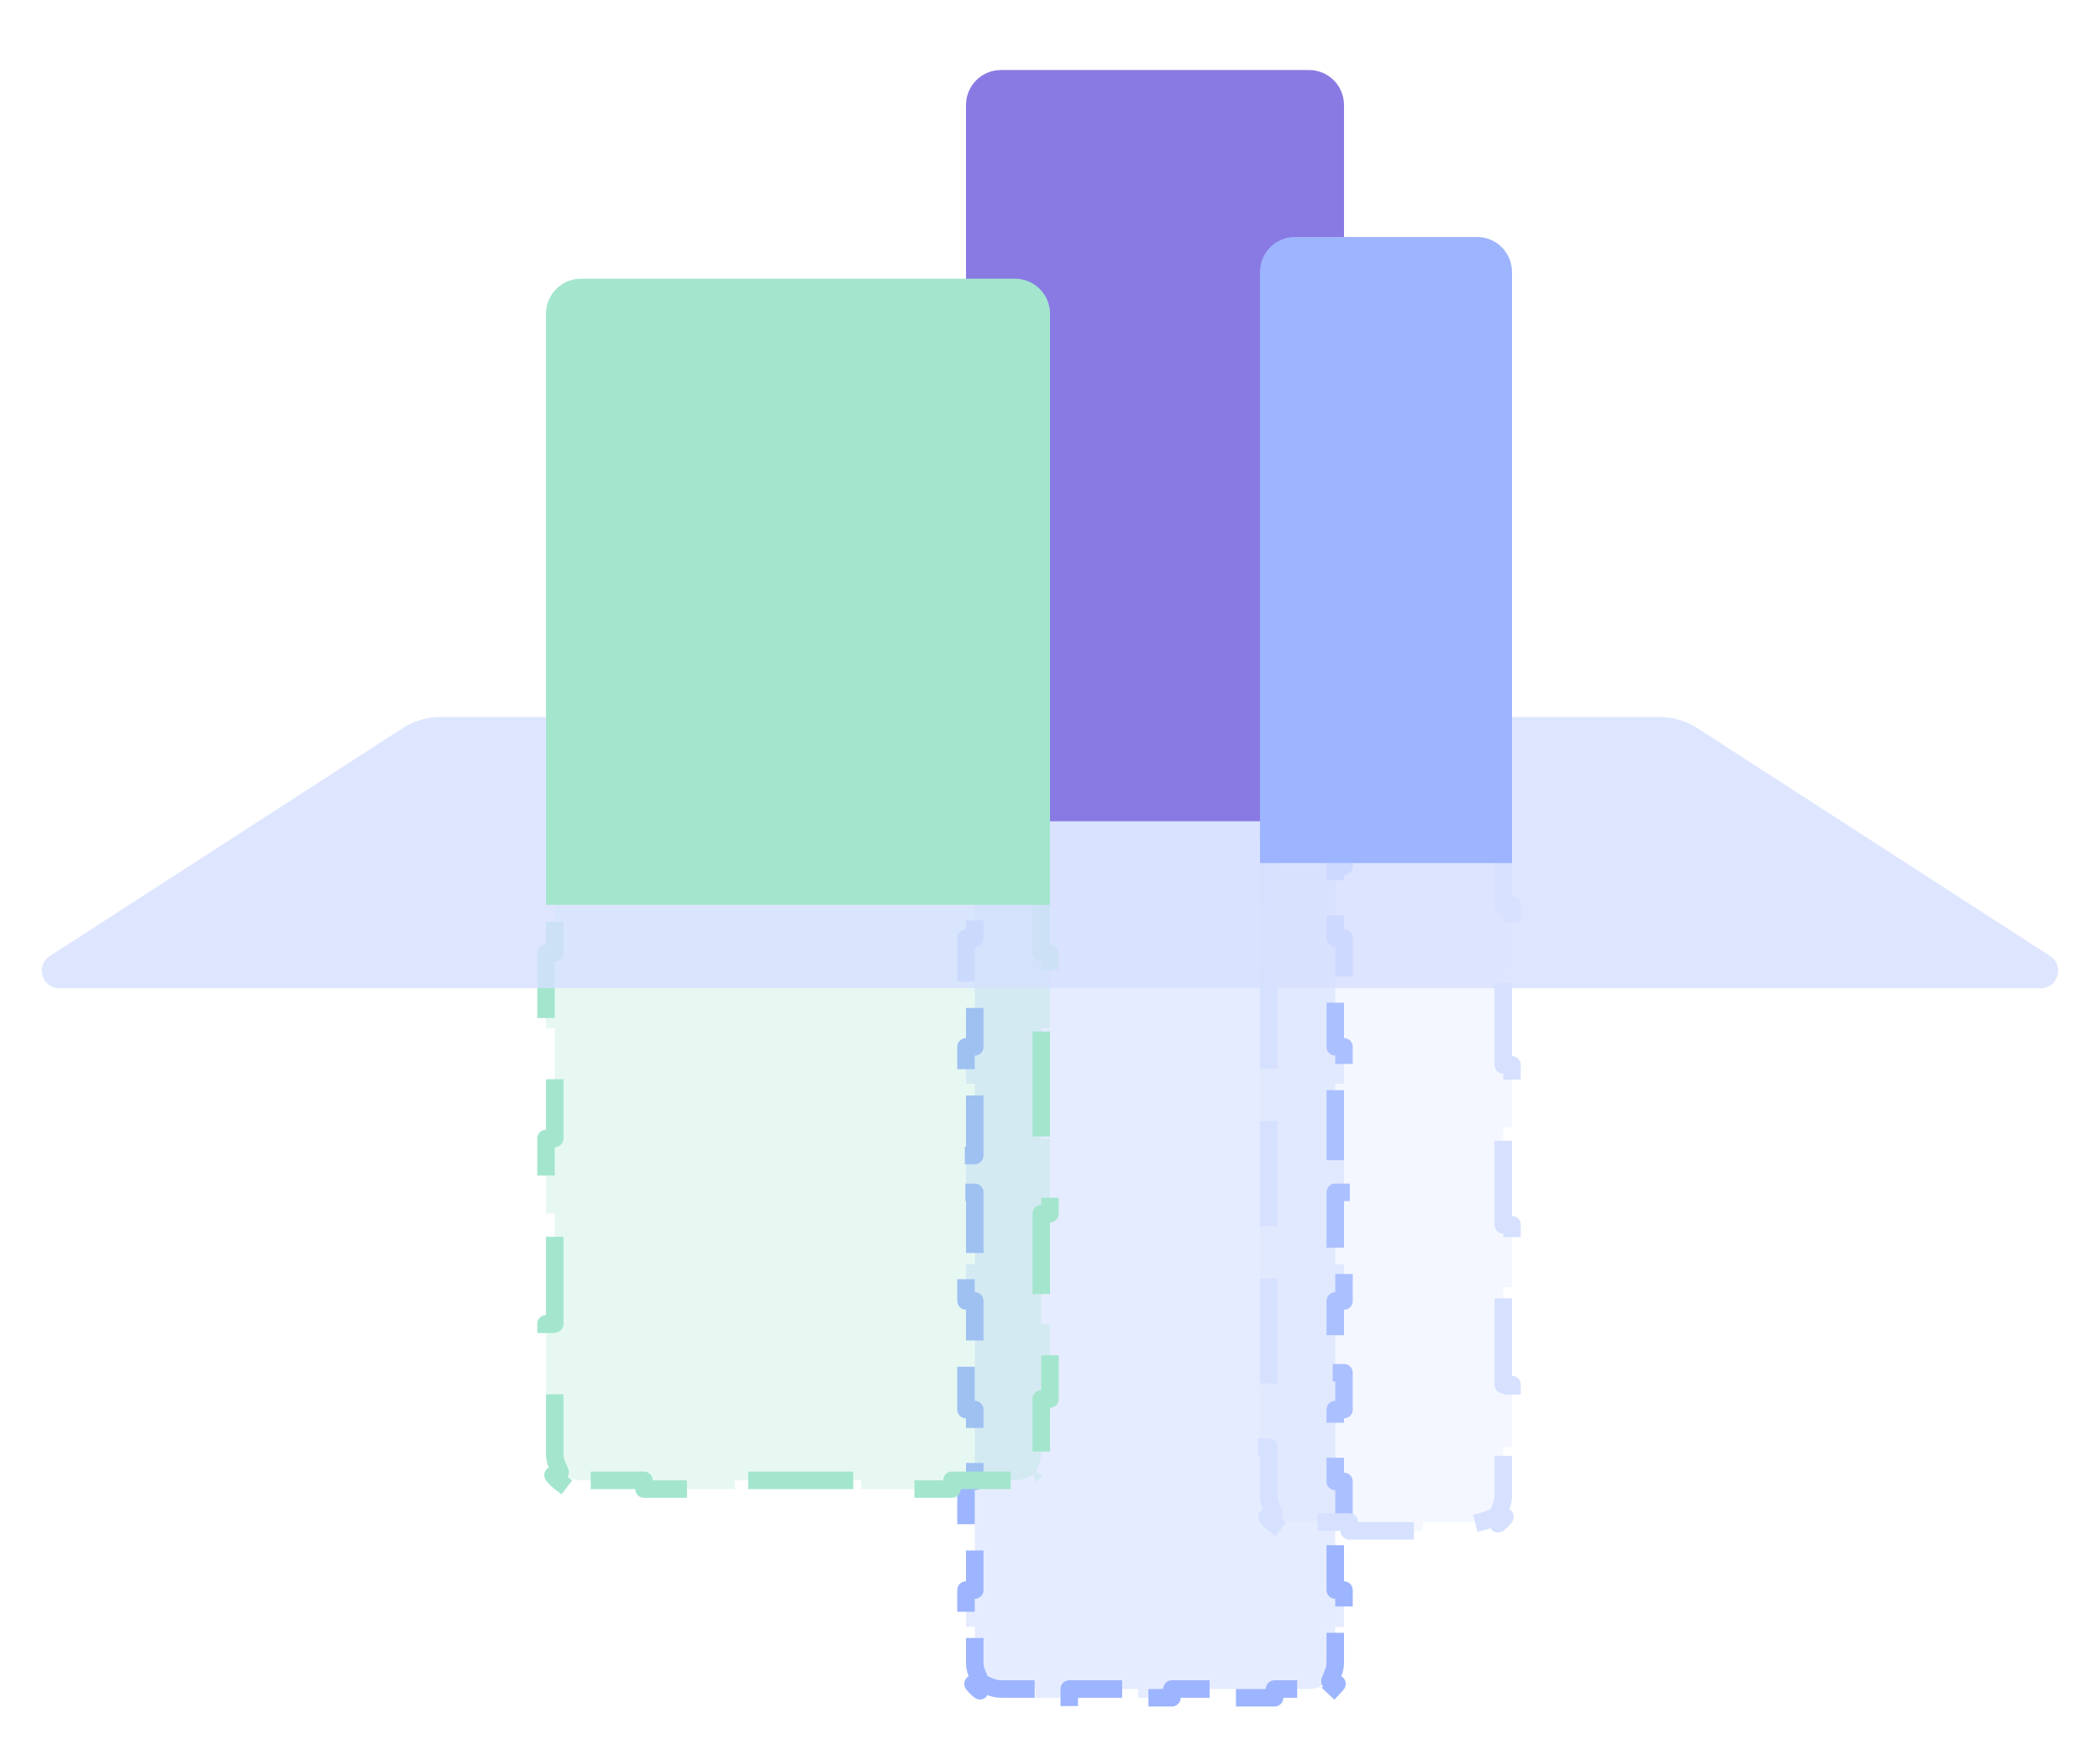 <svg width="120" height="100" viewBox="0 0 120 100" fill="none" xmlns="http://www.w3.org/2000/svg">
<path d="M55.997 96.598C55.848 96.485 55.715 96.352 55.602 96.203L56.005 96.036L55.814 95.574C55.741 95.398 55.7 95.204 55.7 95V93.448V92.948H55.2V90.845H55.7V90.345V87.242V86.742H55.2V84.638H55.7V84.138V81.035V80.535H55.2V78.431H55.7V77.931V74.828V74.328H55.2V72.225H55.7V71.725V68.621V68.121H55.2V66.018H55.7V65.518V62.415V61.915H55.2V59.811H55.7V59.311V56.208V55.708H55.2V53.605H55.7V53.105V50.001V49.501H55.2V47.398H55.7V46.898V45.346C55.7 45.142 55.741 44.948 55.814 44.772L56.005 44.31L55.602 44.143C55.715 43.994 55.848 43.861 55.997 43.748L56.164 44.151L56.626 43.96C56.802 43.887 56.996 43.846 57.2 43.846H58.667H59.167V43.346H61.1V43.846H61.6H64.533H65.033V43.346H66.967V43.846H67.467H70.4H70.9V43.346H72.833V43.846H73.333H74.8C75.004 43.846 75.198 43.887 75.374 43.96L75.836 44.151L76.003 43.748C76.152 43.861 76.285 43.994 76.398 44.143L75.995 44.31L76.186 44.772C76.259 44.948 76.3 45.142 76.3 45.346V46.898V47.398H76.8V49.501H76.3V50.001V53.105V53.605H76.8V55.708H76.3V56.208V59.311V59.811H76.8V61.915H76.3V62.415V65.518V66.018H76.8V68.121H76.3V68.621V71.725V72.225H76.8V74.328H76.3V74.828V77.931V78.431H76.8V80.535H76.3V81.035V84.138V84.638H76.8V86.742H76.3V87.242V90.345V90.845H76.8V92.948H76.3V93.448V95C76.3 95.204 76.259 95.398 76.186 95.574L75.995 96.036L76.398 96.203C76.285 96.352 76.152 96.485 76.003 96.598L75.836 96.195L75.374 96.386C75.198 96.46 75.004 96.5 74.8 96.5H73.333H72.833V97H70.9V96.5H70.4H67.467H66.967V97H65.033V96.5H64.533H61.6H61.1V97H59.167V96.5H58.667H57.2C56.996 96.5 56.802 96.46 56.626 96.386L56.164 96.195L55.997 96.598Z" fill="#9DB5FF" fill-opacity="0.25" stroke="#9DB5FF" stroke-linecap="square" stroke-linejoin="round" stroke-dasharray="3 3"/>
<path d="M31.997 84.675C31.848 84.562 31.715 84.429 31.602 84.28L32.005 84.113L31.814 83.651C31.741 83.475 31.7 83.281 31.7 83.077V80.43V79.93H31.2V75.635H31.7V75.135V69.84V69.34H31.2V65.045H31.7V64.545V59.25V58.75H31.2V54.455H31.7V53.955V51.308C31.7 51.103 31.741 50.91 31.814 50.734L32.005 50.272L31.602 50.105C31.715 49.955 31.848 49.822 31.997 49.71L32.164 50.113L32.626 49.921C32.802 49.848 32.996 49.808 33.2 49.808H36.3H36.8V49.308H42V49.808H42.5H48.7H49.2V49.308H54.4V49.808H54.9H58C58.204 49.808 58.398 49.848 58.574 49.921L59.036 50.113L59.203 49.71C59.352 49.822 59.485 49.955 59.598 50.105L59.195 50.272L59.386 50.734C59.459 50.91 59.5 51.103 59.5 51.308V53.955V54.455H60V58.75H59.5V59.25V64.545V65.045H60V69.34H59.5V69.84V75.135V75.635H60V79.93H59.5V80.43V83.077C59.5 83.281 59.459 83.475 59.386 83.651L59.195 84.113L59.598 84.28C59.485 84.429 59.352 84.562 59.203 84.675L59.036 84.272L58.574 84.463C58.398 84.536 58.204 84.577 58 84.577H54.9H54.4V85.077H49.2V84.577H48.7H42.5H42V85.077H36.8V84.577H36.3H33.2C32.996 84.577 32.802 84.536 32.626 84.463L32.164 84.272L31.997 84.675Z" fill="#A3E6CD" fill-opacity="0.25" stroke="#A3E6CD" stroke-linecap="square" stroke-linejoin="round" stroke-dasharray="5 5"/>
<path d="M72.797 87.059C72.648 86.947 72.515 86.814 72.402 86.665L72.805 86.498L72.614 86.036C72.541 85.859 72.5 85.666 72.5 85.462V83.178V82.678H72V79.111H72.5V78.611V74.043V73.543H72V69.976H72.5V69.476V64.909V64.409H72V60.841H72.5V60.341V55.774V55.274H72V51.707H72.5V51.207V48.923C72.5 48.719 72.541 48.525 72.614 48.349L72.805 47.887L72.402 47.72C72.515 47.571 72.648 47.438 72.797 47.325L72.964 47.728L73.426 47.537C73.602 47.464 73.796 47.423 74 47.423H76.6H77.1V46.923H81.3V47.423H81.8H84.4C84.604 47.423 84.798 47.464 84.974 47.537L85.436 47.728L85.603 47.325C85.752 47.438 85.885 47.571 85.998 47.72L85.595 47.887L85.786 48.349C85.859 48.525 85.9 48.719 85.9 48.923V51.207V51.707H86.4V55.274H85.9V55.774V60.341V60.841H86.4V64.409H85.9V64.909V69.476V69.976H86.4V73.543H85.9V74.043V78.611V79.111H86.4V82.678H85.9V83.178V85.462C85.9 85.666 85.859 85.859 85.786 86.036L85.595 86.498L85.998 86.665C85.885 86.814 85.752 86.947 85.603 87.059L85.436 86.656L84.974 86.848C84.798 86.921 84.604 86.962 84.4 86.962H81.8H81.3V87.462H77.1V86.962H76.6H74C73.796 86.962 73.602 86.921 73.426 86.848L72.964 86.656L72.797 87.059Z" fill="#D6E0FF" fill-opacity="0.26" stroke="#D6E0FF" stroke-linecap="square" stroke-linejoin="round" stroke-dasharray="5 5"/>
<path opacity="0.8" d="M94.821 40.962H25.179C24.41 40.962 23.656 41.184 23.009 41.601L2.849 54.621C2.012 55.162 2.395 56.462 3.392 56.462H116.608C117.605 56.462 117.988 55.162 117.151 54.621L96.991 41.601C96.344 41.184 95.591 40.962 94.821 40.962Z" fill="#D6E0FF"/>
<path d="M55.2 6C55.2 4.895 56.096 4 57.2 4H74.8C75.905 4 76.8 4.895 76.8 6V46.923H55.2V6Z" fill="#897AE3"/>
<path d="M31.2 17.923C31.2 16.819 32.095 15.923 33.2 15.923H58C59.105 15.923 60 16.819 60 17.923V51.692H31.2V17.923Z" fill="#A3E6CD"/>
<path d="M72 15.538C72 14.434 72.895 13.539 74 13.539H84.4C85.505 13.539 86.4 14.434 86.4 15.539V49.308H72V15.538Z" fill="#9DB5FF"/>
</svg>
